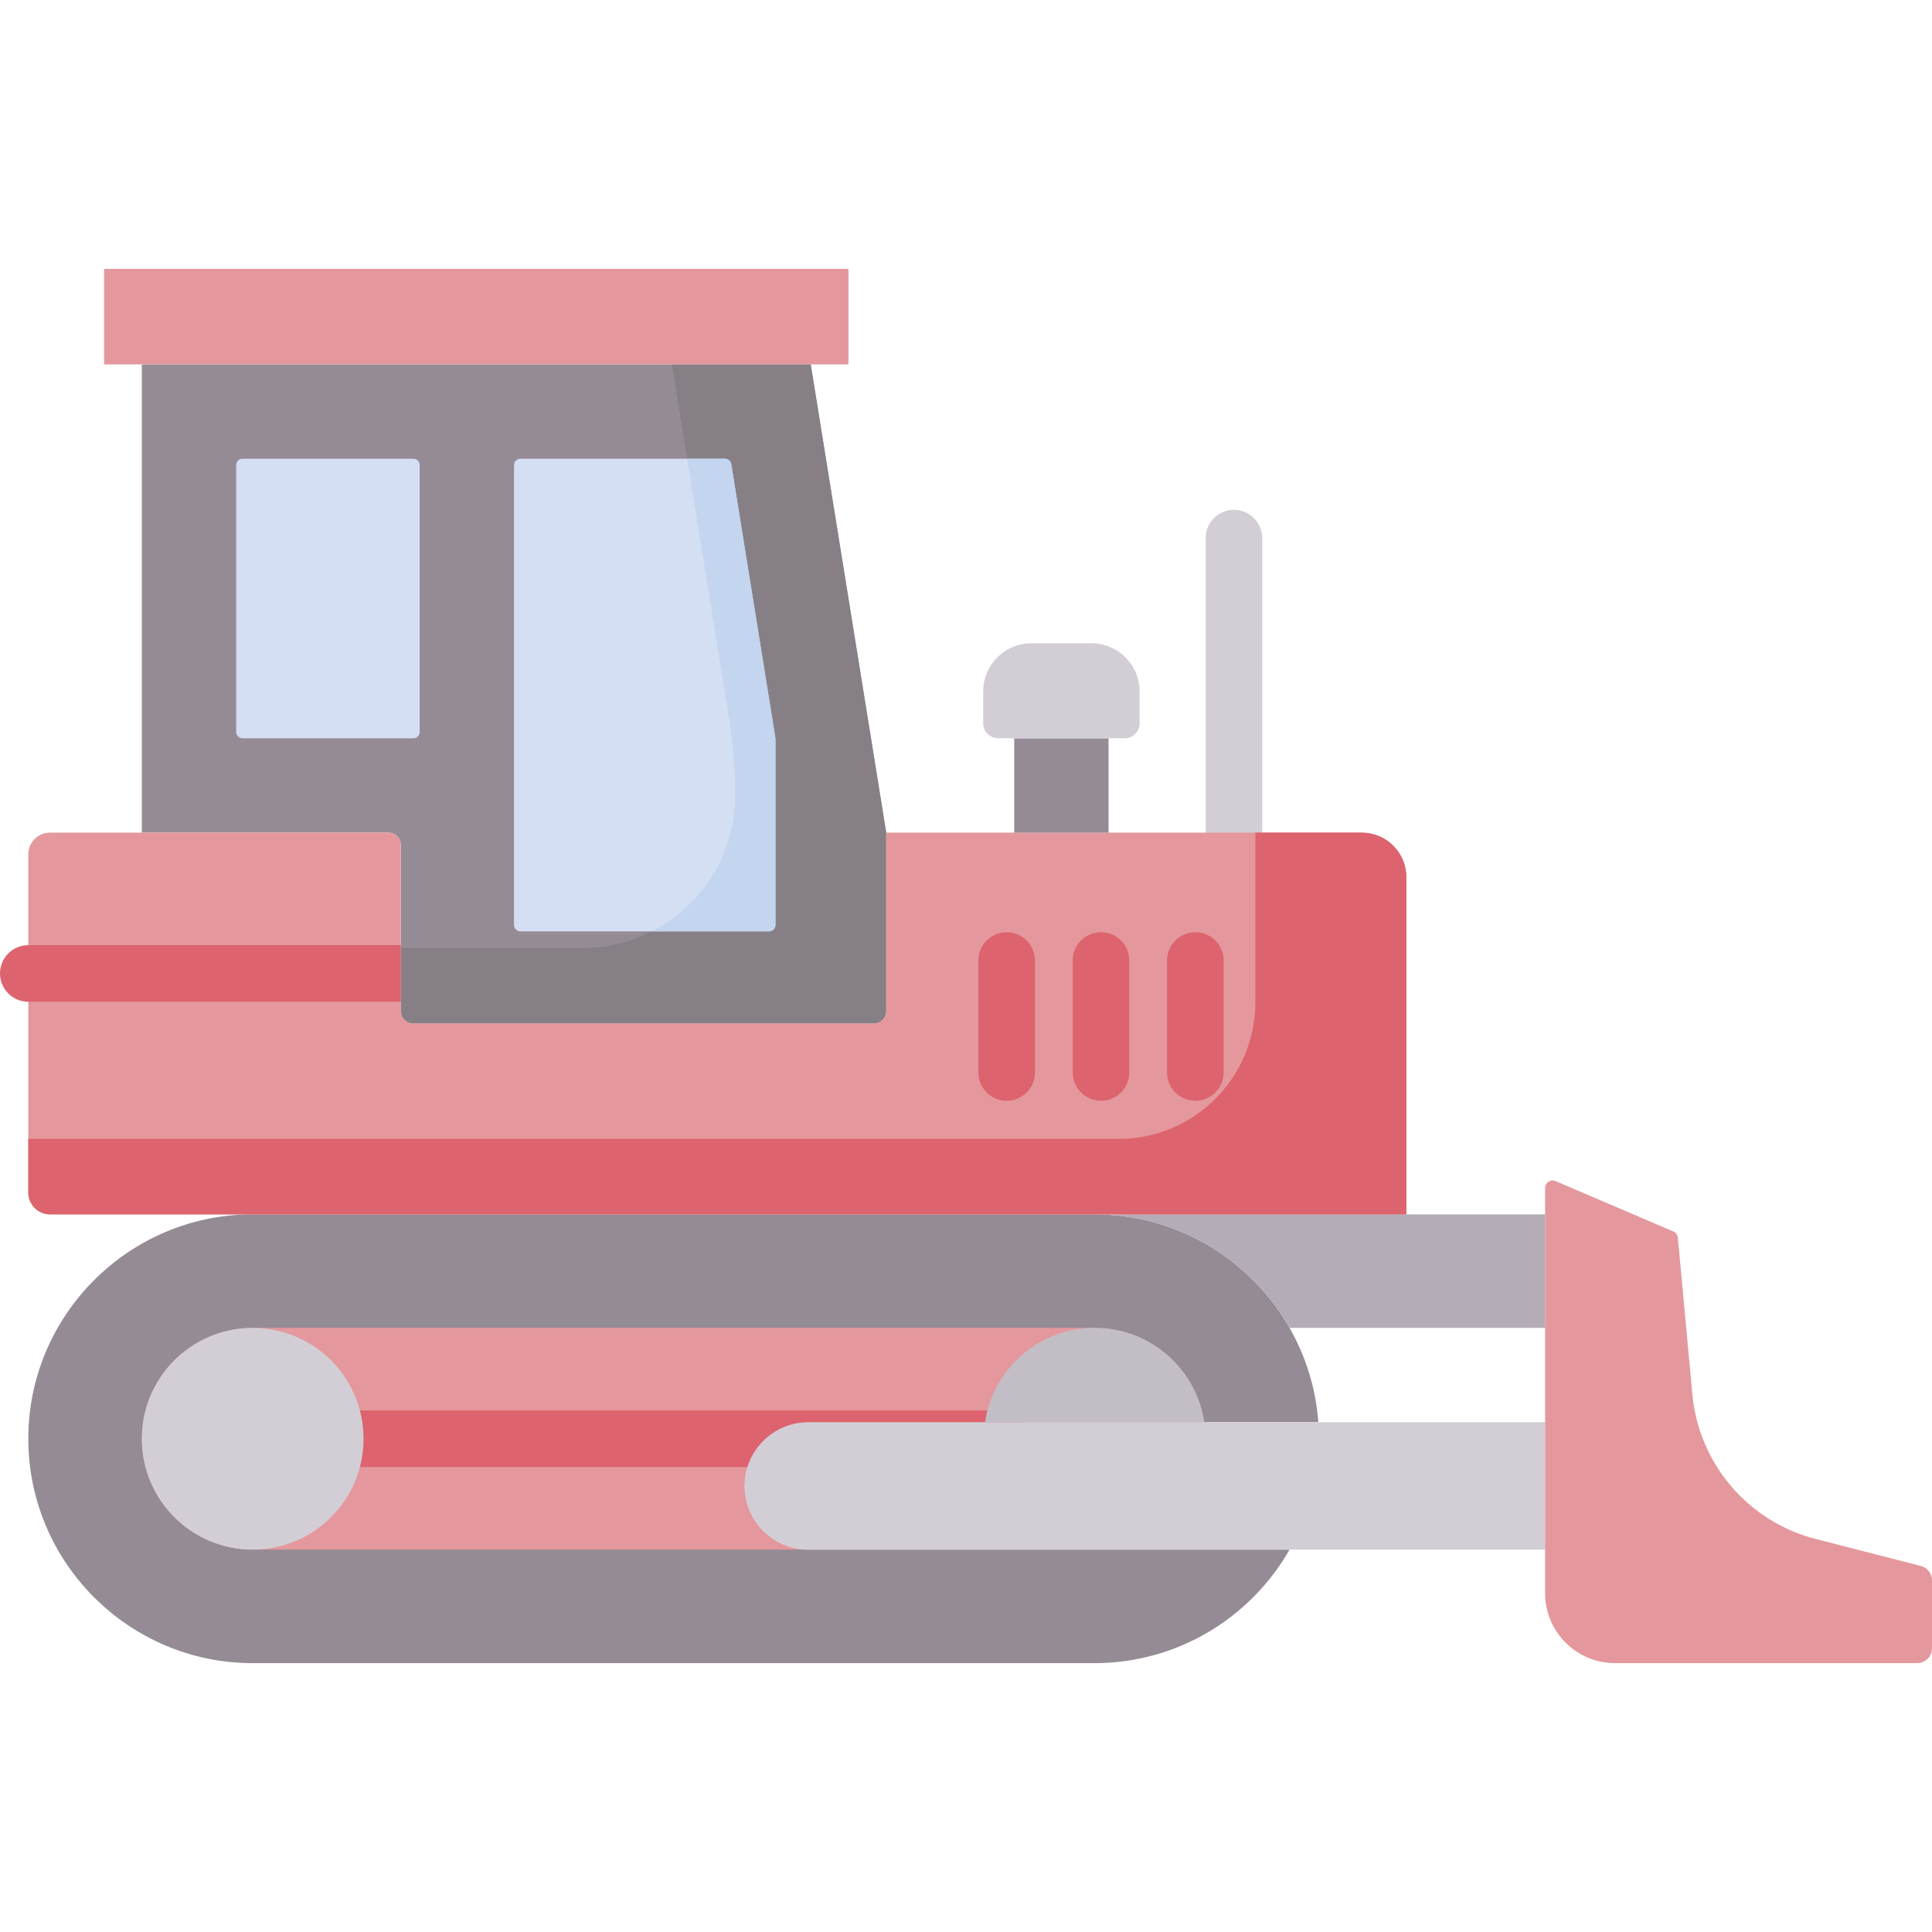 <svg id="Capa_1" enable-background="new 0 0 512 512" height="512" viewBox="0 0 512 512" width="512" xmlns="http://www.w3.org/2000/svg"><path d="m327.011 230.156c-4.143 0-7.5-3.357-7.5-7.5v-80.044c0-4.143 3.357-7.5 7.5-7.5s7.5 3.357 7.5 7.5v80.044c0 4.143-3.358 7.5-7.5 7.5z" fill="#d3ced5"/><path d="m214.196 410.662c-9.321 0-16.878-7.556-16.878-16.878s7.556-16.878 16.878-16.878h135.171c-2.248-30.753-27.988-55.087-59.305-55.087h-223.098c-32.789 0-59.464 26.675-59.464 59.465 0 32.789 26.676 59.466 59.464 59.466h223.099c22.111 0 41.442-12.131 51.688-30.088z" fill="#958b95"/><path d="m197.319 393.785c0-9.321 7.556-16.878 16.878-16.878h104.92c-2.114-14.149-14.316-25-29.053-25h-223.1c-16.225 0-29.378 13.153-29.378 29.378s13.153 29.377 29.378 29.377h147.222c-9.316-.005-16.867-7.559-16.867-16.877z" fill="#e4989d"/><path d="m265.03 388.784h-178.228c-4.142 0-7.5-3.357-7.5-7.5s3.358-7.5 7.5-7.5h178.228c4.142 0 7.5 3.357 7.5 7.5s-3.358 7.5-7.5 7.5z" fill="#dd636e"/><path d="m214.852 96.569h-177.265v124.088h65.319c1.83 0 3.313 1.483 3.313 3.313v43.956c0 1.83 1.483 3.313 3.313 3.313h122.006c1.83 0 3.313-1.483 3.313-3.313v-47.269z" fill="#958b95"/><path d="m214.852 96.569h-36.776l15.179 94.174c1.064 6.599 1.598 13.272 1.598 19.957 0 22.389-18.15 40.54-40.539 40.54h-48.093v16.687c0 1.83 1.483 3.313 3.313 3.313h122.006c1.83 0 3.313-1.483 3.313-3.313v-47.269z" fill="#868086"/><circle cx="66.965" cy="381.285" fill="#d3ced5" r="29.378"/><path d="m409.467 410.662h-195.271c-9.321 0-16.878-7.556-16.878-16.878 0-9.321 7.556-16.878 16.878-16.878h195.271z" fill="#d3ced5"/><path d="m290.063 321.82c22.111 0 41.442 12.131 51.688 30.087h67.716v-30.087z" fill="#b4acb7"/><path d="m193.787 122.987c-.132-.817-.837-1.418-1.665-1.418h-54.215c-.932 0-1.687.755-1.687 1.687v121.878c0 .932.755 1.687 1.687 1.687h65.907c.932 0 1.687-.755 1.687-1.687v-49.342c0-.09-.007-.18-.021-.268z" fill="#d5dff4"/><path d="m172.735 246.82h31.078c.932 0 1.687-.755 1.687-1.687v-49.342c0-.09-.007-.18-.021-.268l-11.691-72.536c-.132-.818-.837-1.418-1.665-1.418h-10.017l11.149 69.174c1.064 6.599 1.598 13.272 1.598 19.957-.001 15.754-8.989 29.411-22.118 36.12z" fill="#c3d5ef"/><path d="m62.587 123.255v70.714c0 .932.755 1.687 1.687 1.687h45.259c.932 0 1.687-.755 1.687-1.687v-70.714c0-.932-.755-1.687-1.687-1.687h-45.259c-.932 0-1.687.756-1.687 1.687z" fill="#d5dff4"/><path d="m448.497 369.512-3.844-41.51c-.067-.729-.529-1.362-1.202-1.65l-31.207-13.345c-1.316-.563-2.778.403-2.778 1.833v107.38c0 10.234 8.296 18.53 18.53 18.53h80.074c2.17 0 3.929-1.759 3.929-3.929v-18.023c0-1.794-1.215-3.36-2.952-3.805l-27.869-7.149c-17.896-4.591-30.977-19.934-32.681-38.332z" fill="#e4989d"/><path d="m372.692 232.459c0-6.518-5.284-11.802-11.802-11.802h-126.038v47.269c0 1.83-1.483 3.313-3.313 3.313h-122.007c-1.83 0-3.313-1.483-3.313-3.313v-43.956c0-1.83-1.483-3.313-3.313-3.313h-89.635c-3.187 0-5.771 2.584-5.771 5.771v89.621c0 3.187 2.584 5.771 5.771 5.771h359.421z" fill="#e4989d"/><path d="m372.692 232.459c0-6.518-5.284-11.802-11.802-11.802h-28.198v44.918c0 20.018-16.227 36.245-36.245 36.245h-288.947v14.229c0 3.187 2.584 5.771 5.771 5.771h359.421z" fill="#dd636e"/><path d="m319.151 376.907c-2.114-14.149-14.316-25-29.053-25s-26.939 10.851-29.053 25z" fill="#c3bec6"/><path d="m268.78 195.656h25v25h-25z" fill="#958b95"/><path d="m298.013 195.656h-33.465c-2.208 0-3.998-1.79-3.998-3.998v-8.423c0-7.044 5.71-12.754 12.754-12.754h15.953c7.044 0 12.754 5.71 12.754 12.754v8.423c0 2.208-1.79 3.998-3.998 3.998z" fill="#d3ced5"/><path d="m27.587 71.25h197.265v25.319h-197.265z" fill="#e4989d"/><g fill="#dd636e"><path d="m266.78 291.717c-4.143 0-7.5-3.357-7.5-7.5v-29.67c0-4.143 3.357-7.5 7.5-7.5s7.5 3.357 7.5 7.5v29.67c0 4.142-3.357 7.5-7.5 7.5z"/><path d="m291.78 291.717c-4.143 0-7.5-3.357-7.5-7.5v-29.67c0-4.143 3.357-7.5 7.5-7.5s7.5 3.357 7.5 7.5v29.67c0 4.142-3.357 7.5-7.5 7.5z"/><path d="m316.78 291.717c-4.143 0-7.5-3.357-7.5-7.5v-29.67c0-4.143 3.357-7.5 7.5-7.5s7.5 3.357 7.5 7.5v29.67c0 4.142-3.357 7.5-7.5 7.5z"/><path d="m341.781 291.717c-4.143 0-7.5-3.357-7.5-7.5v-29.67c0-4.143 3.357-7.5 7.5-7.5s7.5 3.357 7.5 7.5v29.67c0 4.142-3.357 7.5-7.5 7.5z"/><path d="m106.219 265.476h-98.719c-4.142 0-7.5-3.357-7.5-7.5s3.358-7.5 7.5-7.5h98.719z"/></g></svg>